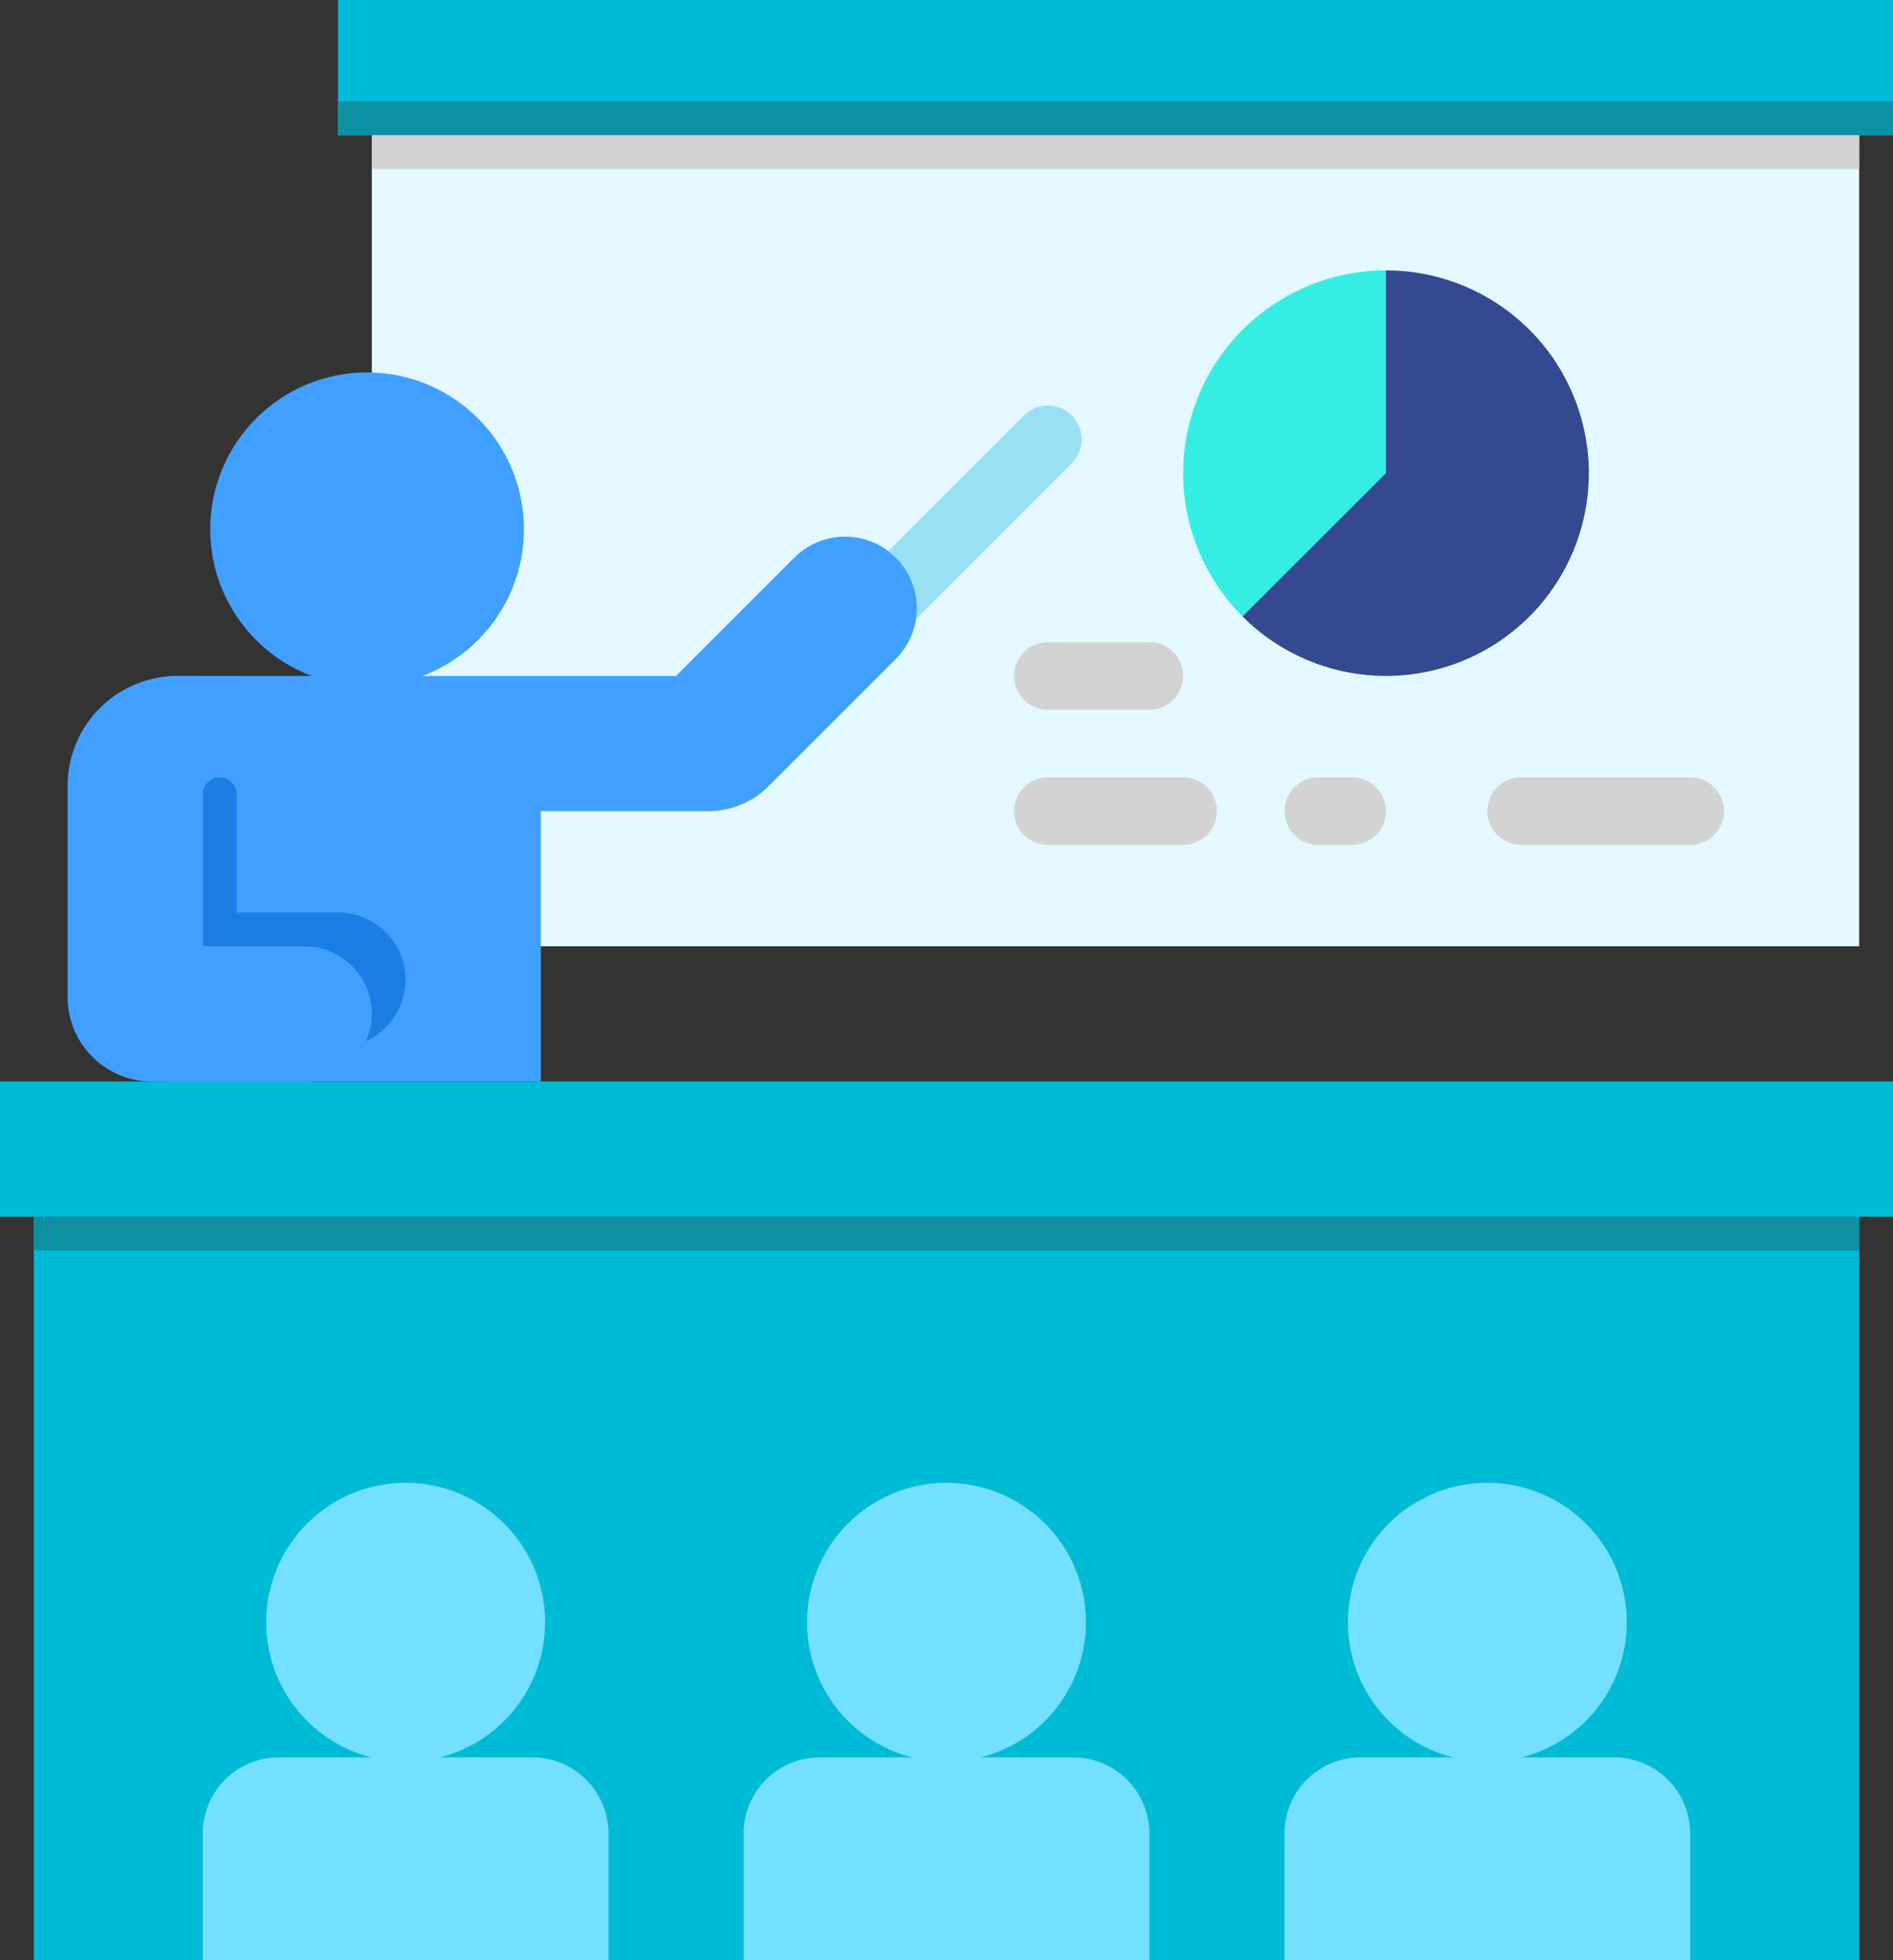 <svg xmlns="http://www.w3.org/2000/svg" width="92.972" height="96.292" viewBox="0 0 92.972 96.292">
  <rect x="0" y="0" width="92.972" height="96.292" fill="#333333" stroke="none"/>
  <g id="flat" transform="translate(0)">
    <path id="Path_435" data-name="Path 435" d="M40,312h89.651v36.525H40Z" transform="translate(-38.34 -252.233)" fill="#00bbd5"/>
    <path id="Path_436" data-name="Path 436" d="M120,56h73.049V95.845H120Z" transform="translate(-101.738 -49.359)" fill="#e3f9ff"/>
    <path id="Path_437" data-name="Path 437" d="M233.66,131.621a1.66,1.66,0,0,1-1.174-2.834l8.3-8.3a1.66,1.66,0,1,1,2.348,2.348l-8.3,8.3A1.655,1.655,0,0,1,233.66,131.621Z" transform="translate(-190.495 -100.077)" fill="#99e0f4"/>
    <path id="Path_438" data-name="Path 438" d="M224.187,388.492h-4.549a6.848,6.848,0,1,0-3.353,0h-4.549A3.735,3.735,0,0,0,208,392.228v6.226h19.922v-6.226A3.735,3.735,0,0,0,224.187,388.492Z" transform="translate(-171.476 -302.162)" fill="#74e0ff"/>
    <path id="Path_439" data-name="Path 439" d="M96.187,388.492H91.638a6.848,6.848,0,1,0-3.353,0H83.735A3.735,3.735,0,0,0,80,392.228v6.226H99.922v-6.226A3.735,3.735,0,0,0,96.187,388.492Z" transform="translate(-70.039 -302.162)" fill="#74e0ff"/>
    <path id="Path_440" data-name="Path 440" d="M352.187,388.492h-4.549a6.848,6.848,0,1,0-3.353,0h-4.549A3.735,3.735,0,0,0,336,392.228v6.226h19.922v-6.226A3.735,3.735,0,0,0,352.187,388.492Z" transform="translate(-272.913 -302.162)" fill="#74e0ff"/>
    <path id="Path_441" data-name="Path 441" d="M32,280h92.972v6.641H32Z" transform="translate(-32 -226.874)" fill="#00bbd5"/>
    <path id="Path_442" data-name="Path 442" d="M112,24h76.369v6.641H112Z" transform="translate(-95.398 -24)" fill="#00bbd5"/>
    <path id="Path_443" data-name="Path 443" d="M112,48h76.369v1.66H112Z" transform="translate(-95.398 -43.019)" fill="#0d90a2"/>
    <path id="Path_444" data-name="Path 444" d="M89.961,198.942a3.32,3.32,0,0,1-3.32,3.32H80V184h1.66v11.621h4.981a3.316,3.316,0,0,1,3.32,3.32Z" transform="translate(-70.039 -150.796)" fill="#007af6"/>
    <path id="Path_445" data-name="Path 445" d="M107.694,152.061a3.522,3.522,0,0,0-4.981,0L96.9,157.872H72v19.922H90.262V164.513H98.5a4.151,4.151,0,0,0,2.935-1.216l6.255-6.255A3.522,3.522,0,0,0,107.694,152.061Z" transform="translate(-63.699 -124.668)" fill="#41a0ff"/>
    <circle id="Ellipse_100" data-name="Ellipse 100" cx="7.703" cy="7.703" r="7.703" transform="translate(10.326 18.295)" fill="#41a0ff"/>
    <path id="Path_446" data-name="Path 446" d="M89.961,217.988a3.376,3.376,0,0,1-3.405,3.294H80V208.83a.83.83,0,1,1,1.66,0v5.811h4.981a3.316,3.316,0,0,1,3.32,3.347Z" transform="translate(-70.039 -169.815)" fill="#197fe5"/>
    <path id="Path_447" data-name="Path 447" d="M321.96,88a9.961,9.961,0,0,0-7.044,17l7.044-7.044Z" transform="translate(-253.892 -74.718)" fill="#35eee3"/>
    <path id="Path_448" data-name="Path 448" d="M333.1,88v9.961L326.059,105A9.961,9.961,0,1,0,333.1,88Z" transform="translate(-265.035 -74.718)" fill="#334a90"/>
    <g id="Group_3192" data-name="Group 3192" transform="translate(49.806 31.544)">
      <path id="Path_449" data-name="Path 449" d="M280.3,211.32H273.66a1.66,1.66,0,1,1,0-3.32H280.3a1.66,1.66,0,1,1,0,3.32Z" transform="translate(-272 -201.359)" fill="#d3d3d3"/>
      <path id="Path_450" data-name="Path 450" d="M339.32,211.32h-1.66a1.66,1.66,0,0,1,0-3.32h1.66a1.66,1.66,0,1,1,0,3.32Z" transform="translate(-322.718 -201.359)" fill="#d3d3d3"/>
      <path id="Path_451" data-name="Path 451" d="M278.641,179.32H273.66a1.66,1.66,0,1,1,0-3.32h4.981a1.66,1.66,0,1,1,0,3.32Z" transform="translate(-272 -176)" fill="#d3d3d3"/>
      <path id="Path_452" data-name="Path 452" d="M393.961,211.32h-8.3a1.66,1.66,0,1,1,0-3.32h8.3a1.66,1.66,0,0,1,0,3.32Z" transform="translate(-360.757 -201.359)" fill="#d3d3d3"/>
    </g>
    <path id="Path_453" data-name="Path 453" d="M54.641,184H53.4a5.4,5.4,0,0,0-5.4,5.4v10.376a4.151,4.151,0,0,0,4.151,4.15h7.471a3.32,3.32,0,0,0,0-6.641H54.641Z" transform="translate(-44.68 -150.796)" fill="#41a0ff"/>
    <path id="Path_454" data-name="Path 454" d="M120,56h73.049v1.66H120Z" transform="translate(-101.738 -49.359)" fill="#d3d3d3"/>
    <path id="Path_455" data-name="Path 455" d="M40,312h89.651v1.66H40Z" transform="translate(-38.34 -252.233)" fill="#0d90a2"/>
  </g>
</svg>
